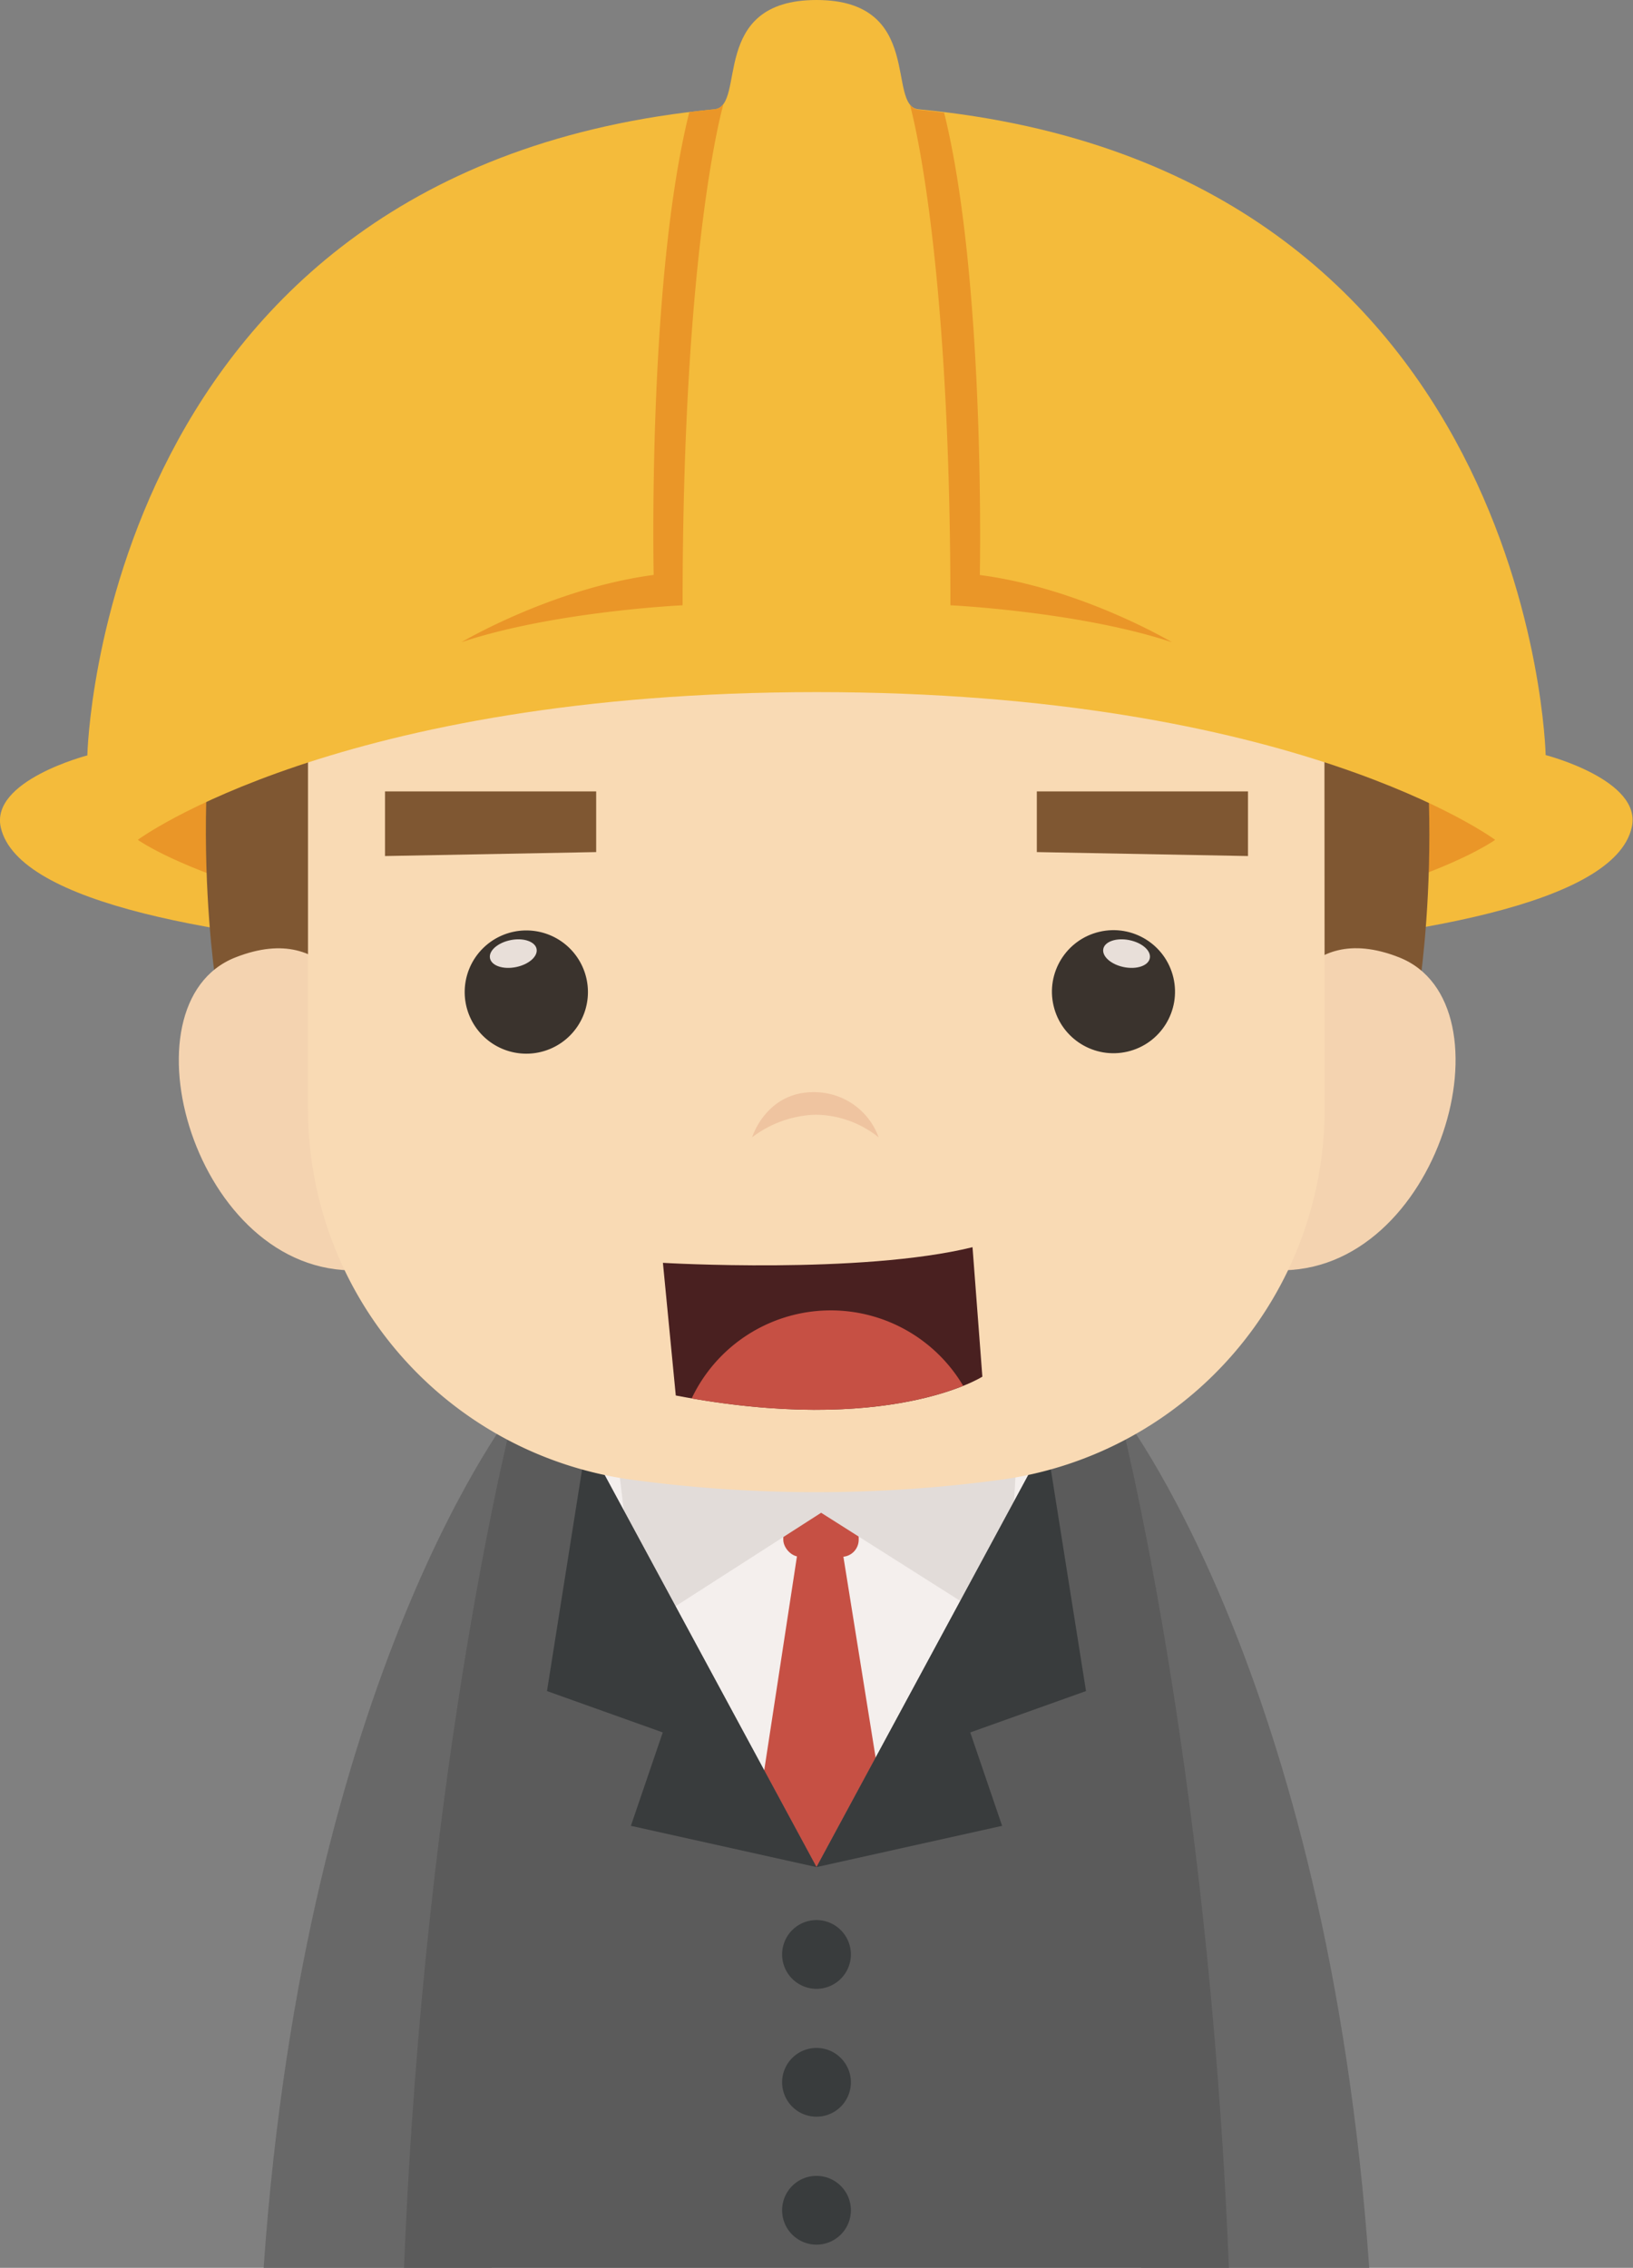 <svg xmlns="http://www.w3.org/2000/svg" viewBox="0 0 194.26 269.77"><rect x="0" y="0" width="194.26" height="269.77" fill="#808080" stroke="none"/><defs><style>.cls-1{fill:#f4efed;}.cls-2{fill:#c65044;}.cls-3{fill:#e2dcd9;}.cls-4{fill:#686868;}.cls-5{fill:#5b5b5b;}.cls-6{fill:#393c3d;}.cls-7{fill:#f4bb3b;}.cls-8{fill:#ea9628;}.cls-9{fill:#7f5732;}.cls-10{fill:#f4d3b0;}.cls-11{fill:#f9dab4;}.cls-12{fill:#492020;}.cls-13{fill:#efc4a0;}.cls-14{fill:#3a332d;}.cls-15{fill:#e8dfd9;}</style></defs><title>资源 307</title><g id="图层_2" data-name="图层 2"><g id="Layer_1" data-name="Layer 1"><rect class="cls-1" x="71.45" y="170.85" width="51.36" height="98.79"/><rect class="cls-2" x="93.18" y="174.7" width="8.97" height="10.49" rx="2.03"/><polygon class="cls-2" points="94.95 184.18 85.08 248.7 97.99 258.04 110.46 248.33 100.17 184.18 94.95 184.18"/><polygon class="cls-3" points="73.31 172.21 75.92 193.92 97.68 179.95 119.73 193.92 121.01 172.11 73.31 172.21"/><path class="cls-4" d="M58.49,269.77l2.76-102.25S36.34,198.8,31.36,269.77Z"/><path class="cls-4" d="M133,167.52l2.76,102.25h27.12C157.92,198.8,133,167.52,133,167.52Z"/><path class="cls-5" d="M67.45,167.17l-6.2.35S50.54,208.39,48.06,269.77h98.13C143.72,208.39,133,167.52,133,167.52l-6.2-.35L97.13,222.1Z"/><polygon class="cls-6" points="97.13 222.1 119.21 217.19 115.42 206.08 129.19 201.16 124.48 171.47 97.13 222.1"/><polygon class="cls-6" points="97.13 222.1 75.05 217.19 78.84 206.08 65.07 201.16 69.77 171.47 97.13 222.1"/><path class="cls-6" d="M101.22,232.49a4.09,4.09,0,1,1-4.09-4.09A4.09,4.09,0,0,1,101.22,232.49Z"/><path class="cls-6" d="M101.22,247.7a4.09,4.09,0,1,1-4.09-4.09A4.09,4.09,0,0,1,101.22,247.7Z"/><path class="cls-6" d="M101.22,262.92a4.09,4.09,0,1,1-4.09-4.09A4.09,4.09,0,0,1,101.22,262.92Z"/><path class="cls-7" d="M183.87,89.82S182.4,19.94,109.26,13c-3.84-.36.75-13-12.13-13S88.84,12.6,85,13c-73.14,7-74.61,76.86-74.61,76.86s-11.6,3-10.29,8.6c4.26,18.24,97,15.9,97,15.9s92.77,2.34,97-15.9C195.47,92.81,183.87,89.82,183.87,89.82Z"/><path class="cls-8" d="M16.39,99.9s18.93,13.71,80.87,13.71,80.6-13.71,80.6-13.71S159.59,74.52,97.13,74.52,16.39,99.9,16.39,99.9Z"/><path class="cls-9" d="M25.94,118.76S8.16,17.94,97.13,17.94s71.52,100.82,71.52,100.82Z"/><path class="cls-10" d="M42.57,121S39.78,109.25,28,113.89c-13.93,5.49-4.85,37.83,14.56,37.22Z"/><path class="cls-10" d="M151.86,121s2.8-11.76,14.57-7.12c13.92,5.49,4.85,37.83-14.57,37.22Z"/><path class="cls-11" d="M157.58,131.81A44.54,44.54,0,0,1,119.22,176,163.41,163.41,0,0,1,75,176a44.54,44.54,0,0,1-38.36-44.15V64.55h120.9Z"/><polygon class="cls-9" points="70.92 94.14 70.92 101.36 45.8 101.83 45.8 94.14 70.92 94.14"/><polygon class="cls-9" points="123.34 94.14 123.34 101.36 148.46 101.83 148.46 94.14 123.34 94.14"/><path class="cls-12" d="M78.86,150.22s23.53,1.4,36.83-1.86l1.17,15.4s-11.08,7.1-36.47,2.24Z"/><path class="cls-2" d="M82.28,166.35c17.67,3.05,28.05.22,32.3-1.5a18.31,18.31,0,0,0-32.3,1.5Z"/><path class="cls-13" d="M97,129.92c-5.85-.15-7.53,5.37-7.53,5.37A13.13,13.13,0,0,1,97,132.6a12.17,12.17,0,0,1,7.52,2.69A8.13,8.13,0,0,0,97,129.92Z"/><path class="cls-14" d="M69.94,118a7.33,7.33,0,1,1-7.32-7.32A7.33,7.33,0,0,1,69.94,118Z"/><path class="cls-15" d="M63.83,112.87c.18.89-.92,1.86-2.45,2.17s-2.91-.16-3.09-1.05.92-1.85,2.45-2.16S63.65,112,63.83,112.87Z"/><circle class="cls-14" cx="132.46" cy="117.97" r="7.32" transform="translate(-23.5 33.47) rotate(-13.24)"/><path class="cls-15" d="M131.25,112.87c-.18.89.91,1.86,2.44,2.17s2.91-.16,3.09-1.05-.91-1.85-2.44-2.16S131.42,112,131.25,112.87Z"/><path class="cls-7" d="M177.86,99.9C173,10.58,97.18,16.18,97.13,16.18S21.28,10.58,16.39,99.9c0,0,23.71-17.56,80.74-17.57S177.86,99.9,177.86,99.9Z"/><path class="cls-8" d="M85,13c-1,.1-2,.21-3,.34-5,20-4.24,55.05-4.24,55.05-12.1,1.61-22.86,8-22.86,8C65.87,72.72,81.2,72,81.2,72c0-43.16,4.87-59.65,4.87-59.65h0A1.42,1.42,0,0,1,85,13Z"/><path class="cls-8" d="M113.06,72s15.33.74,26.36,4.4c0,0-10.76-6.42-22.86-8,0,0,.71-35-4.25-55-1-.13-2-.24-3-.34a1.47,1.47,0,0,1-1.07-.62C108.31,12.73,113.06,29.33,113.06,72Z"/></g></g></svg>
